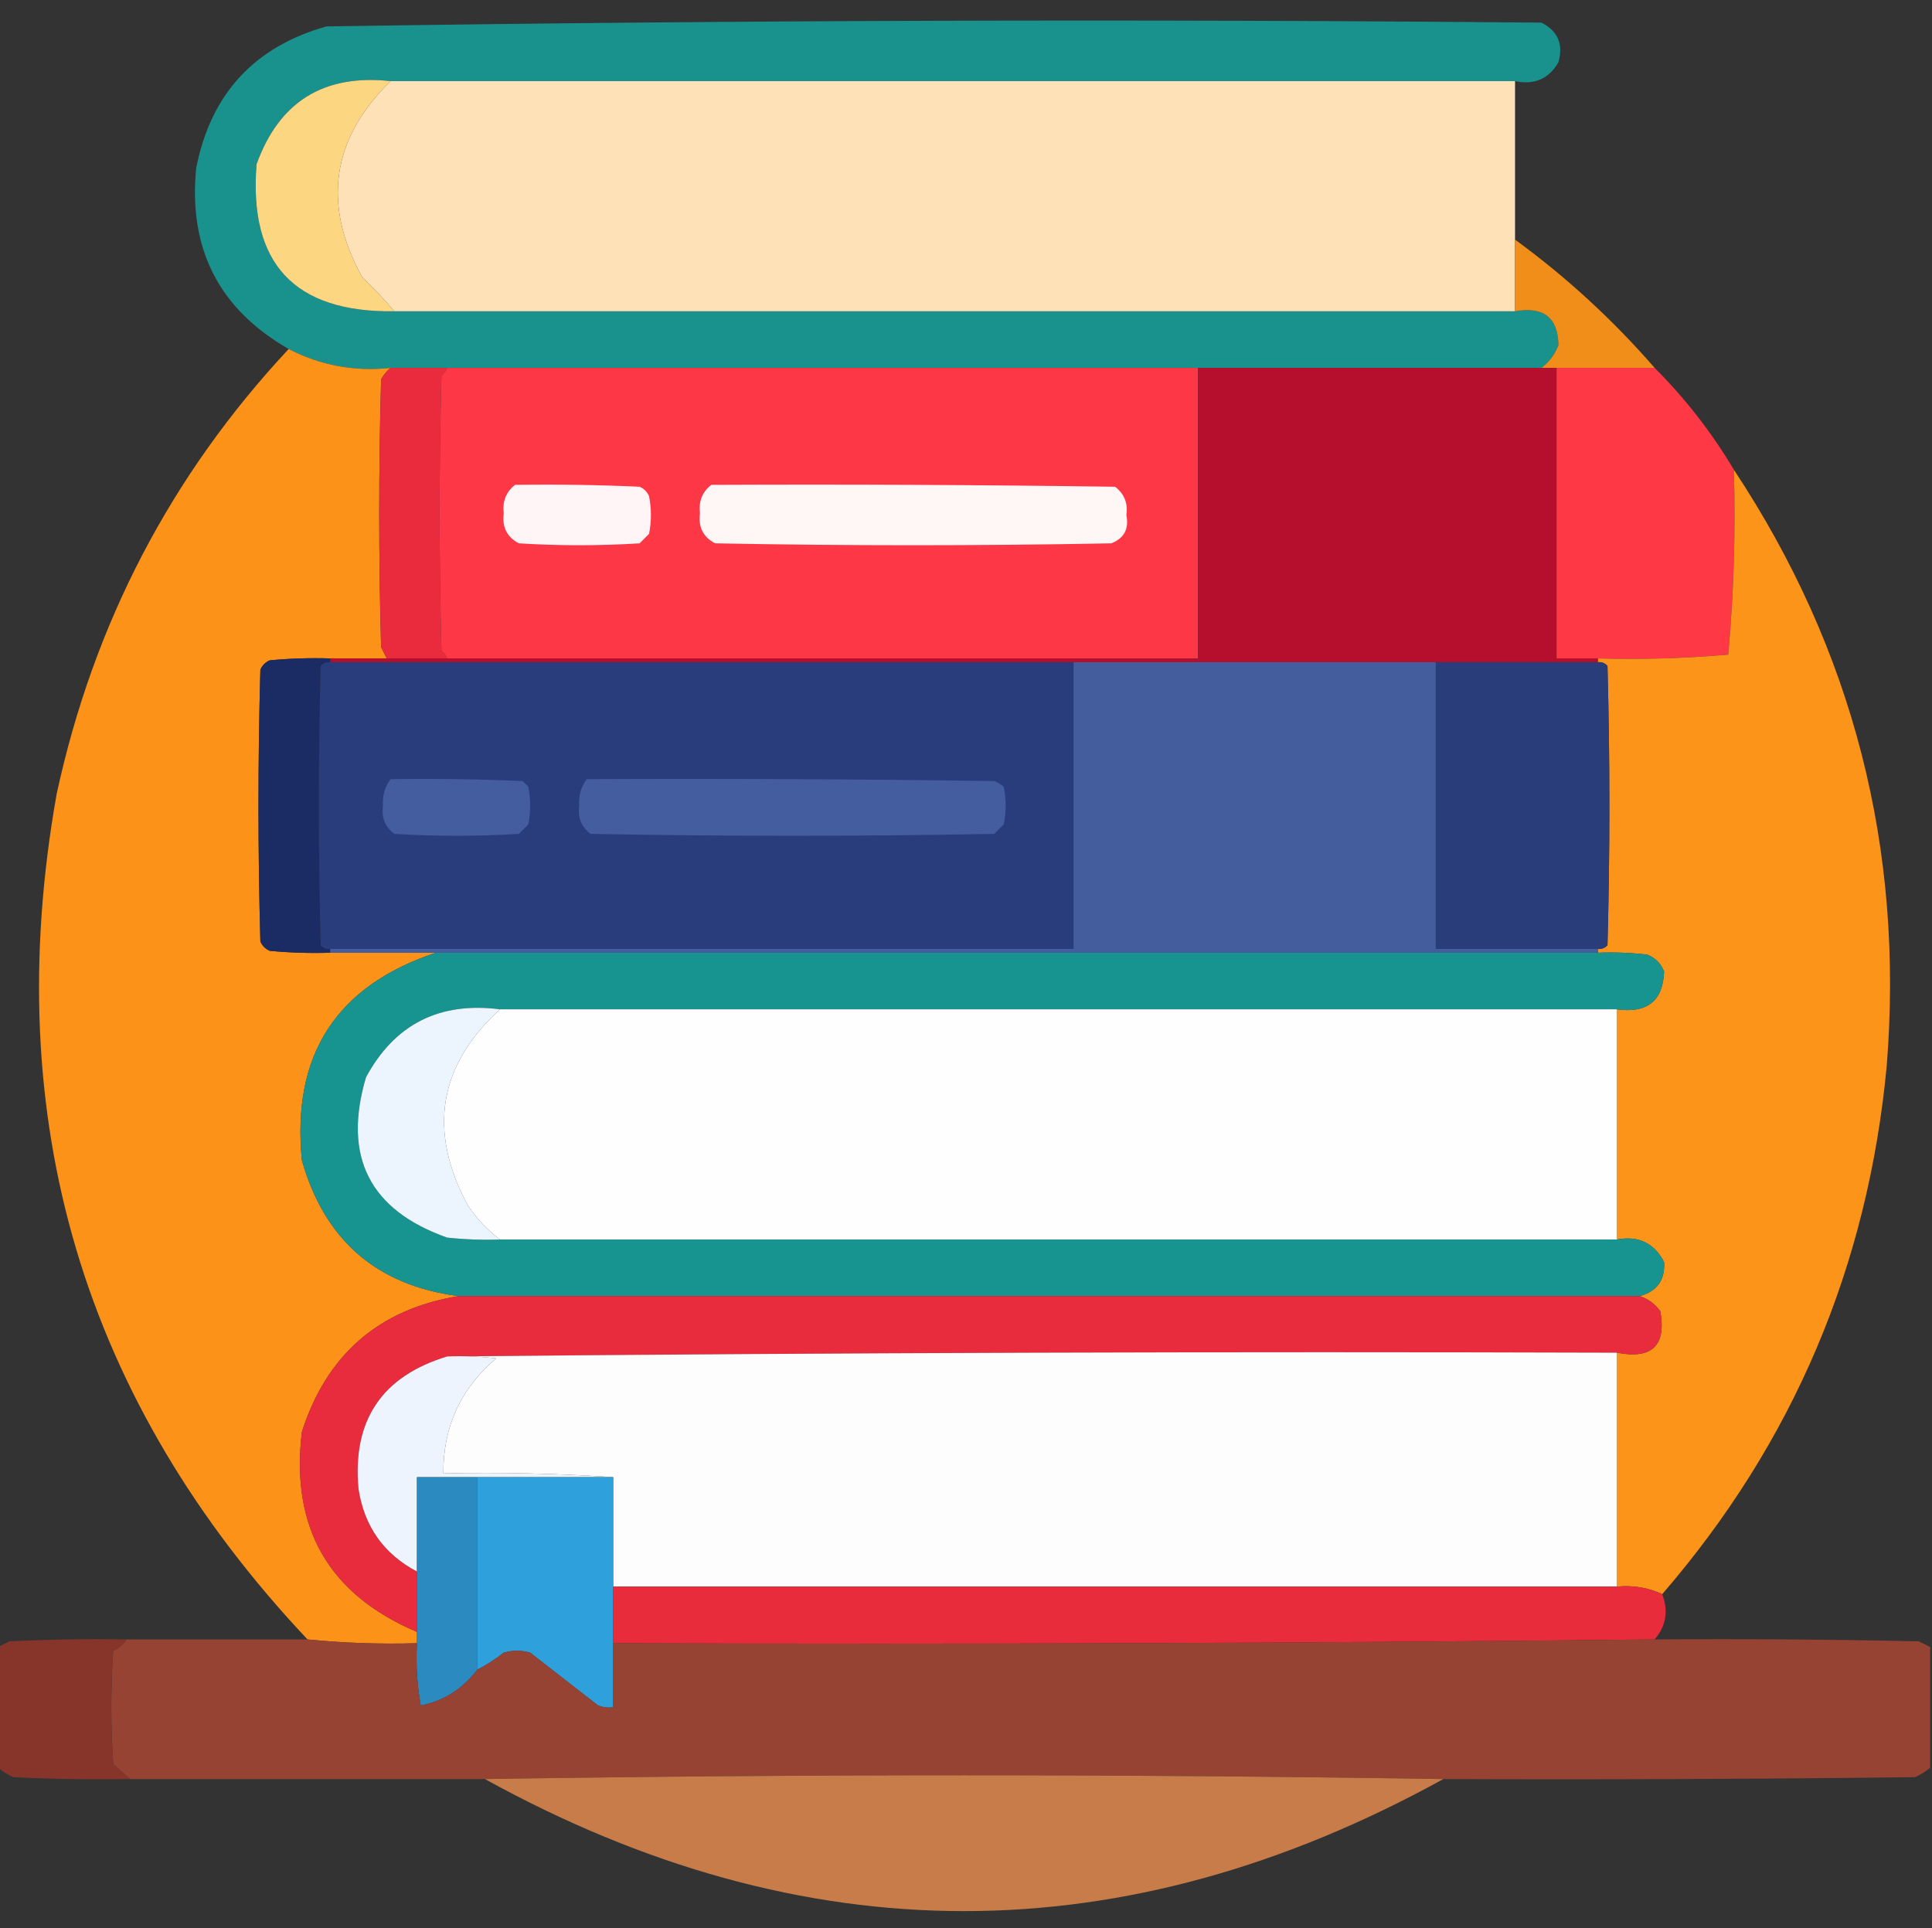 <?xml version="1.0" encoding="UTF-8"?>
<!DOCTYPE svg PUBLIC "-//W3C//DTD SVG 1.1//EN" "http://www.w3.org/Graphics/SVG/1.1/DTD/svg11.dtd">
<svg xmlns="http://www.w3.org/2000/svg" version="1.1" width="512px" height="511px" style="shape-rendering:geometricPrecision; text-rendering:geometricPrecision; image-rendering:optimizeQuality; fill-rule:evenodd; clip-rule:evenodd" xmlns:xlink="http://www.w3.org/1999/xlink">
<rect width="100%" height="100%" fill="#333333" stroke="none"/>
<g><path style="opacity:0.978" fill="#199490" d="M 401.5,21.5 C 302.167,21.5 202.833,21.5 103.5,21.5C 85.825,19.58 73.992,26.913 68,43.5C 65.859,69.86 78.026,82.86 104.5,82.5C 203.5,82.5 302.5,82.5 401.5,82.5C 409.07,81.164 412.903,84.164 413,91.5C 412.021,93.968 410.521,95.968 408.5,97.5C 378.167,97.5 347.833,97.5 317.5,97.5C 251.167,97.5 184.833,97.5 118.5,97.5C 113.5,97.5 108.5,97.5 103.5,97.5C 93.928,98.515 84.928,96.848 76.5,92.5C 58.025,81.886 49.858,65.886 52,44.5C 55.867,24.903 67.367,12.403 86.5,7C 193.804,5.346 301.137,5.013 408.5,6C 412.861,8.226 414.361,11.726 413,16.5C 410.468,20.907 406.635,22.574 401.5,21.5 Z"/></g>
<g><path style="opacity:1" fill="#fdd682" d="M 103.5,21.5 C 87.841,36.834 85.341,54.167 96,73.5C 99.038,76.369 101.871,79.369 104.5,82.5C 78.026,82.86 65.859,69.86 68,43.5C 73.992,26.913 85.825,19.58 103.5,21.5 Z"/></g>
<g><path style="opacity:1" fill="#fee1b7" d="M 103.5,21.5 C 202.833,21.5 302.167,21.5 401.5,21.5C 401.5,35.5 401.5,49.5 401.5,63.5C 401.5,69.833 401.5,76.167 401.5,82.5C 302.5,82.5 203.5,82.5 104.5,82.5C 101.871,79.369 99.038,76.369 96,73.5C 85.341,54.167 87.841,36.834 103.5,21.5 Z"/></g>
<g><path style="opacity:0.937" fill="#fe9418" d="M 401.5,63.5 C 415.111,73.445 427.445,84.778 438.5,97.5C 429.833,97.5 421.167,97.5 412.5,97.5C 411.167,97.5 409.833,97.5 408.5,97.5C 410.521,95.968 412.021,93.968 413,91.5C 412.903,84.164 409.07,81.164 401.5,82.5C 401.5,76.167 401.5,69.833 401.5,63.5 Z"/></g>
<g><path style="opacity:0.989" fill="#fe9418" d="M 76.5,92.5 C 84.928,96.848 93.928,98.515 103.5,97.5C 102.531,98.309 101.698,99.309 101,100.5C 100.333,124.167 100.333,147.833 101,171.5C 101.513,172.527 102.013,173.527 102.5,174.5C 97.5,174.5 92.5,174.5 87.5,174.5C 82.156,174.334 76.823,174.501 71.5,175C 70.333,175.5 69.5,176.333 69,177.5C 68.333,201.5 68.333,225.5 69,249.5C 69.5,250.667 70.333,251.5 71.5,252C 76.823,252.499 82.156,252.666 87.5,252.5C 96.833,252.5 106.167,252.5 115.5,252.5C 89.098,261.282 77.264,279.615 80,307.5C 86.003,328.677 99.836,340.677 121.5,343.5C 100.419,346.982 86.585,358.982 80,379.5C 76.96,404.922 87.127,422.588 110.5,432.5C 110.5,433.5 110.5,434.5 110.5,435.5C 100.781,435.782 91.114,435.449 81.5,434.5C 21.927,371.252 -0.24,296.585 15,210.5C 24.762,165.3 45.262,125.967 76.5,92.5 Z"/></g>
<g><path style="opacity:1" fill="#ea2b3d" d="M 103.5,97.5 C 108.5,97.5 113.5,97.5 118.5,97.5C 118.217,98.289 117.717,98.956 117,99.5C 116.333,123.833 116.333,148.167 117,172.5C 117.717,173.044 118.217,173.711 118.5,174.5C 113.167,174.5 107.833,174.5 102.5,174.5C 102.013,173.527 101.513,172.527 101,171.5C 100.333,147.833 100.333,124.167 101,100.5C 101.698,99.309 102.531,98.309 103.5,97.5 Z"/></g>
<g><path style="opacity:1" fill="#fd3745" d="M 118.5,97.5 C 184.833,97.5 251.167,97.5 317.5,97.5C 317.5,123.167 317.5,148.833 317.5,174.5C 251.167,174.5 184.833,174.5 118.5,174.5C 118.217,173.711 117.717,173.044 117,172.5C 116.333,148.167 116.333,123.833 117,99.5C 117.717,98.956 118.217,98.289 118.5,97.5 Z"/></g>
<g><path style="opacity:1" fill="#b50f2d" d="M 317.5,97.5 C 347.833,97.5 378.167,97.5 408.5,97.5C 409.833,97.5 411.167,97.5 412.5,97.5C 412.5,123.167 412.5,148.833 412.5,174.5C 416.167,174.5 419.833,174.5 423.5,174.5C 423.5,174.833 423.5,175.167 423.5,175.5C 409.167,175.5 394.833,175.5 380.5,175.5C 348.5,175.5 316.5,175.5 284.5,175.5C 218.833,175.5 153.167,175.5 87.5,175.5C 87.5,175.167 87.5,174.833 87.5,174.5C 92.5,174.5 97.5,174.5 102.5,174.5C 107.833,174.5 113.167,174.5 118.5,174.5C 184.833,174.5 251.167,174.5 317.5,174.5C 317.5,148.833 317.5,123.167 317.5,97.5 Z"/></g>
<g><path style="opacity:1" fill="#fe3844" d="M 412.5,97.5 C 421.167,97.5 429.833,97.5 438.5,97.5C 446.615,105.617 453.615,114.617 459.5,124.5C 459.97,140.929 459.47,157.262 458,173.5C 446.581,174.488 435.081,174.821 423.5,174.5C 419.833,174.5 416.167,174.5 412.5,174.5C 412.5,148.833 412.5,123.167 412.5,97.5 Z"/></g>
<g><path style="opacity:0.988" fill="#fe951a" d="M 459.5,124.5 C 491.119,172.303 504.619,224.969 500,282.5C 495.005,335.703 475.172,382.369 440.5,422.5C 436.773,420.748 432.773,420.081 428.5,420.5C 428.5,399.833 428.5,379.167 428.5,358.5C 437.791,360.298 441.624,356.632 440,347.5C 438.544,345.535 436.71,344.201 434.5,343.5C 439.109,342.287 441.276,339.287 441,334.5C 438.409,329.456 434.242,327.456 428.5,328.5C 428.5,308.167 428.5,287.833 428.5,267.5C 436.538,268.606 440.705,265.272 441,257.5C 440.167,255.333 438.667,253.833 436.5,253C 432.179,252.501 427.846,252.334 423.5,252.5C 423.5,252.167 423.5,251.833 423.5,251.5C 424.496,251.586 425.329,251.252 426,250.5C 426.667,225.833 426.667,201.167 426,176.5C 425.329,175.748 424.496,175.414 423.5,175.5C 423.5,175.167 423.5,174.833 423.5,174.5C 435.081,174.821 446.581,174.488 458,173.5C 459.47,157.262 459.97,140.929 459.5,124.5 Z"/></g>
<g><path style="opacity:1" fill="#fff5f6" d="M 136.5,128.5 C 147.505,128.333 158.505,128.5 169.5,129C 170.667,129.5 171.5,130.333 172,131.5C 172.667,134.833 172.667,138.167 172,141.5C 171.167,142.333 170.333,143.167 169.5,144C 158.833,144.667 148.167,144.667 137.5,144C 134.334,142.334 133,139.668 133.5,136C 133.11,132.876 134.11,130.376 136.5,128.5 Z"/></g>
<g><path style="opacity:1" fill="#fff6f6" d="M 188.5,128.5 C 224.168,128.333 259.835,128.5 295.5,129C 297.949,130.863 298.949,133.363 298.5,136.5C 299.235,140.18 297.901,142.68 294.5,144C 259.5,144.667 224.5,144.667 189.5,144C 186.334,142.334 185,139.668 185.5,136C 185.11,132.876 186.11,130.376 188.5,128.5 Z"/></g>
<g><path style="opacity:1" fill="#1b2b63" d="M 87.5,174.5 C 87.5,174.833 87.5,175.167 87.5,175.5C 86.504,175.414 85.671,175.748 85,176.5C 84.333,201.167 84.333,225.833 85,250.5C 85.671,251.252 86.504,251.586 87.5,251.5C 87.5,251.833 87.5,252.167 87.5,252.5C 82.156,252.666 76.823,252.499 71.5,252C 70.333,251.5 69.5,250.667 69,249.5C 68.333,225.5 68.333,201.5 69,177.5C 69.5,176.333 70.333,175.5 71.5,175C 76.823,174.501 82.156,174.334 87.5,174.5 Z"/></g>
<g><path style="opacity:1" fill="#293d7c" d="M 87.5,175.5 C 153.167,175.5 218.833,175.5 284.5,175.5C 284.5,200.833 284.5,226.167 284.5,251.5C 218.833,251.5 153.167,251.5 87.5,251.5C 86.504,251.586 85.671,251.252 85,250.5C 84.333,225.833 84.333,201.167 85,176.5C 85.671,175.748 86.504,175.414 87.5,175.5 Z"/></g>
<g><path style="opacity:1" fill="#445d9d" d="M 284.5,175.5 C 316.5,175.5 348.5,175.5 380.5,175.5C 380.5,200.833 380.5,226.167 380.5,251.5C 394.833,251.5 409.167,251.5 423.5,251.5C 423.5,251.833 423.5,252.167 423.5,252.5C 320.833,252.5 218.167,252.5 115.5,252.5C 106.167,252.5 96.833,252.5 87.5,252.5C 87.5,252.167 87.5,251.833 87.5,251.5C 153.167,251.5 218.833,251.5 284.5,251.5C 284.5,226.167 284.5,200.833 284.5,175.5 Z"/></g>
<g><path style="opacity:1" fill="#293d7b" d="M 380.5,175.5 C 394.833,175.5 409.167,175.5 423.5,175.5C 424.496,175.414 425.329,175.748 426,176.5C 426.667,201.167 426.667,225.833 426,250.5C 425.329,251.252 424.496,251.586 423.5,251.5C 409.167,251.5 394.833,251.5 380.5,251.5C 380.5,226.167 380.5,200.833 380.5,175.5 Z"/></g>
<g><path style="opacity:1" fill="#435d9f" d="M 103.5,206.5 C 115.171,206.333 126.838,206.5 138.5,207C 139,207.5 139.5,208 140,208.5C 140.667,211.833 140.667,215.167 140,218.5C 139.167,219.333 138.333,220.167 137.5,221C 126.5,221.667 115.5,221.667 104.5,221C 102.046,219.182 101.046,216.682 101.5,213.5C 101.319,210.837 101.985,208.503 103.5,206.5 Z"/></g>
<g><path style="opacity:1" fill="#435d9f" d="M 155.5,206.5 C 191.502,206.333 227.502,206.5 263.5,207C 264.416,207.374 265.25,207.874 266,208.5C 266.667,211.833 266.667,215.167 266,218.5C 265.167,219.333 264.333,220.167 263.5,221C 227.833,221.667 192.167,221.667 156.5,221C 154.051,219.137 153.051,216.637 153.5,213.5C 153.319,210.837 153.985,208.503 155.5,206.5 Z"/></g>
<g><path style="opacity:1" fill="#179490" d="M 115.5,252.5 C 218.167,252.5 320.833,252.5 423.5,252.5C 427.846,252.334 432.179,252.501 436.5,253C 438.667,253.833 440.167,255.333 441,257.5C 440.705,265.272 436.538,268.606 428.5,267.5C 329.833,267.5 231.167,267.5 132.5,267.5C 116.446,265.443 104.612,271.443 97,285.5C 90.773,306.546 97.939,320.713 118.5,328C 123.155,328.499 127.821,328.666 132.5,328.5C 231.167,328.5 329.833,328.5 428.5,328.5C 434.242,327.456 438.409,329.456 441,334.5C 441.276,339.287 439.109,342.287 434.5,343.5C 330.167,343.5 225.833,343.5 121.5,343.5C 99.836,340.677 86.003,328.677 80,307.5C 77.264,279.615 89.098,261.282 115.5,252.5 Z"/></g>
<g><path style="opacity:1" fill="#ecf5fe" d="M 132.5,267.5 C 116.178,282.432 113.345,299.766 124,319.5C 126.362,323.027 129.196,326.027 132.5,328.5C 127.821,328.666 123.155,328.499 118.5,328C 97.939,320.713 90.773,306.546 97,285.5C 104.612,271.443 116.446,265.443 132.5,267.5 Z"/></g>
<g><path style="opacity:1" fill="#fefeff" d="M 132.5,267.5 C 231.167,267.5 329.833,267.5 428.5,267.5C 428.5,287.833 428.5,308.167 428.5,328.5C 329.833,328.5 231.167,328.5 132.5,328.5C 129.196,326.027 126.362,323.027 124,319.5C 113.345,299.766 116.178,282.432 132.5,267.5 Z"/></g>
<g><path style="opacity:1" fill="#e82c3d" d="M 121.5,343.5 C 225.833,343.5 330.167,343.5 434.5,343.5C 436.71,344.201 438.544,345.535 440,347.5C 441.624,356.632 437.791,360.298 428.5,358.5C 324.999,358.167 221.665,358.501 118.5,359.5C 101.198,364.762 93.365,376.429 95,394.5C 96.498,404.486 101.665,411.819 110.5,416.5C 110.5,421.833 110.5,427.167 110.5,432.5C 87.127,422.588 76.96,404.922 80,379.5C 86.585,358.982 100.419,346.982 121.5,343.5 Z"/></g>
<g><path style="opacity:1" fill="#edf4fd" d="M 118.5,359.5 C 122.846,359.334 127.179,359.501 131.5,360C 122.093,367.982 117.426,378.148 117.5,390.5C 132.676,390.171 147.676,390.504 162.5,391.5C 150.5,391.5 138.5,391.5 126.5,391.5C 121.167,391.5 115.833,391.5 110.5,391.5C 110.5,399.833 110.5,408.167 110.5,416.5C 101.665,411.819 96.498,404.486 95,394.5C 93.365,376.429 101.198,364.762 118.5,359.5 Z"/></g>
<g><path style="opacity:1" fill="#fefdfd" d="M 118.5,359.5 C 221.665,358.501 324.999,358.167 428.5,358.5C 428.5,379.167 428.5,399.833 428.5,420.5C 339.833,420.5 251.167,420.5 162.5,420.5C 162.5,410.833 162.5,401.167 162.5,391.5C 147.676,390.504 132.676,390.171 117.5,390.5C 117.426,378.148 122.093,367.982 131.5,360C 127.179,359.501 122.846,359.334 118.5,359.5 Z"/></g>
<g><path style="opacity:1" fill="#2b8bc0" d="M 126.5,391.5 C 126.5,408.5 126.5,425.5 126.5,442.5C 122.574,447.635 117.574,450.802 111.5,452C 110.527,446.593 110.193,441.093 110.5,435.5C 110.5,434.5 110.5,433.5 110.5,432.5C 110.5,427.167 110.5,421.833 110.5,416.5C 110.5,408.167 110.5,399.833 110.5,391.5C 115.833,391.5 121.167,391.5 126.5,391.5 Z"/></g>
<g><path style="opacity:1" fill="#2ea0db" d="M 126.5,391.5 C 138.5,391.5 150.5,391.5 162.5,391.5C 162.5,401.167 162.5,410.833 162.5,420.5C 162.5,425.5 162.5,430.5 162.5,435.5C 162.5,441.167 162.5,446.833 162.5,452.5C 161.127,452.657 159.793,452.49 158.5,452C 152.5,447.333 146.5,442.667 140.5,438C 138.167,437.333 135.833,437.333 133.5,438C 131.266,439.75 128.932,441.25 126.5,442.5C 126.5,425.5 126.5,408.5 126.5,391.5 Z"/></g>
<g><path style="opacity:0.998" fill="#e92c3c" d="M 162.5,420.5 C 251.167,420.5 339.833,420.5 428.5,420.5C 432.773,420.081 436.773,420.748 440.5,422.5C 442.205,426.935 441.539,430.935 438.5,434.5C 346.529,435.493 254.529,435.826 162.5,435.5C 162.5,430.5 162.5,425.5 162.5,420.5 Z"/></g>
<g><path style="opacity:0.983" fill="#984334" d="M 33.5,434.5 C 49.5,434.5 65.5,434.5 81.5,434.5C 91.114,435.449 100.781,435.782 110.5,435.5C 110.193,441.093 110.527,446.593 111.5,452C 117.574,450.802 122.574,447.635 126.5,442.5C 128.932,441.25 131.266,439.75 133.5,438C 135.833,437.333 138.167,437.333 140.5,438C 146.5,442.667 152.5,447.333 158.5,452C 159.793,452.49 161.127,452.657 162.5,452.5C 162.5,446.833 162.5,441.167 162.5,435.5C 254.529,435.826 346.529,435.493 438.5,434.5C 461.836,434.333 485.169,434.5 508.5,435C 509.527,435.513 510.527,436.013 511.5,436.5C 511.5,447.167 511.5,457.833 511.5,468.5C 510.317,469.504 508.984,470.338 507.5,471C 465.835,471.5 424.168,471.667 382.5,471.5C 297.833,470.167 213.167,470.167 128.5,471.5C 97.167,471.5 65.833,471.5 34.5,471.5C 32.992,470.254 31.492,468.92 30,467.5C 29.333,457.5 29.333,447.5 30,437.5C 31.518,436.837 32.685,435.837 33.5,434.5 Z"/></g>
<g><path style="opacity:1" fill="#87352a" d="M 33.5,434.5 C 32.685,435.837 31.518,436.837 30,437.5C 29.333,447.5 29.333,457.5 30,467.5C 31.492,468.92 32.992,470.254 34.5,471.5C 24.161,471.666 13.828,471.5 3.5,471C 2.016,470.338 0.683,469.504 -0.5,468.5C -0.5,457.833 -0.5,447.167 -0.5,436.5C 0.473,436.013 1.473,435.513 2.5,435C 12.828,434.5 23.161,434.334 33.5,434.5 Z"/></g>
<g><path style="opacity:1" fill="#c77c49" d="M 128.5,471.5 C 213.167,470.167 297.833,470.167 382.5,471.5C 297.833,518.167 213.167,518.167 128.5,471.5 Z"/></g>
</svg>
